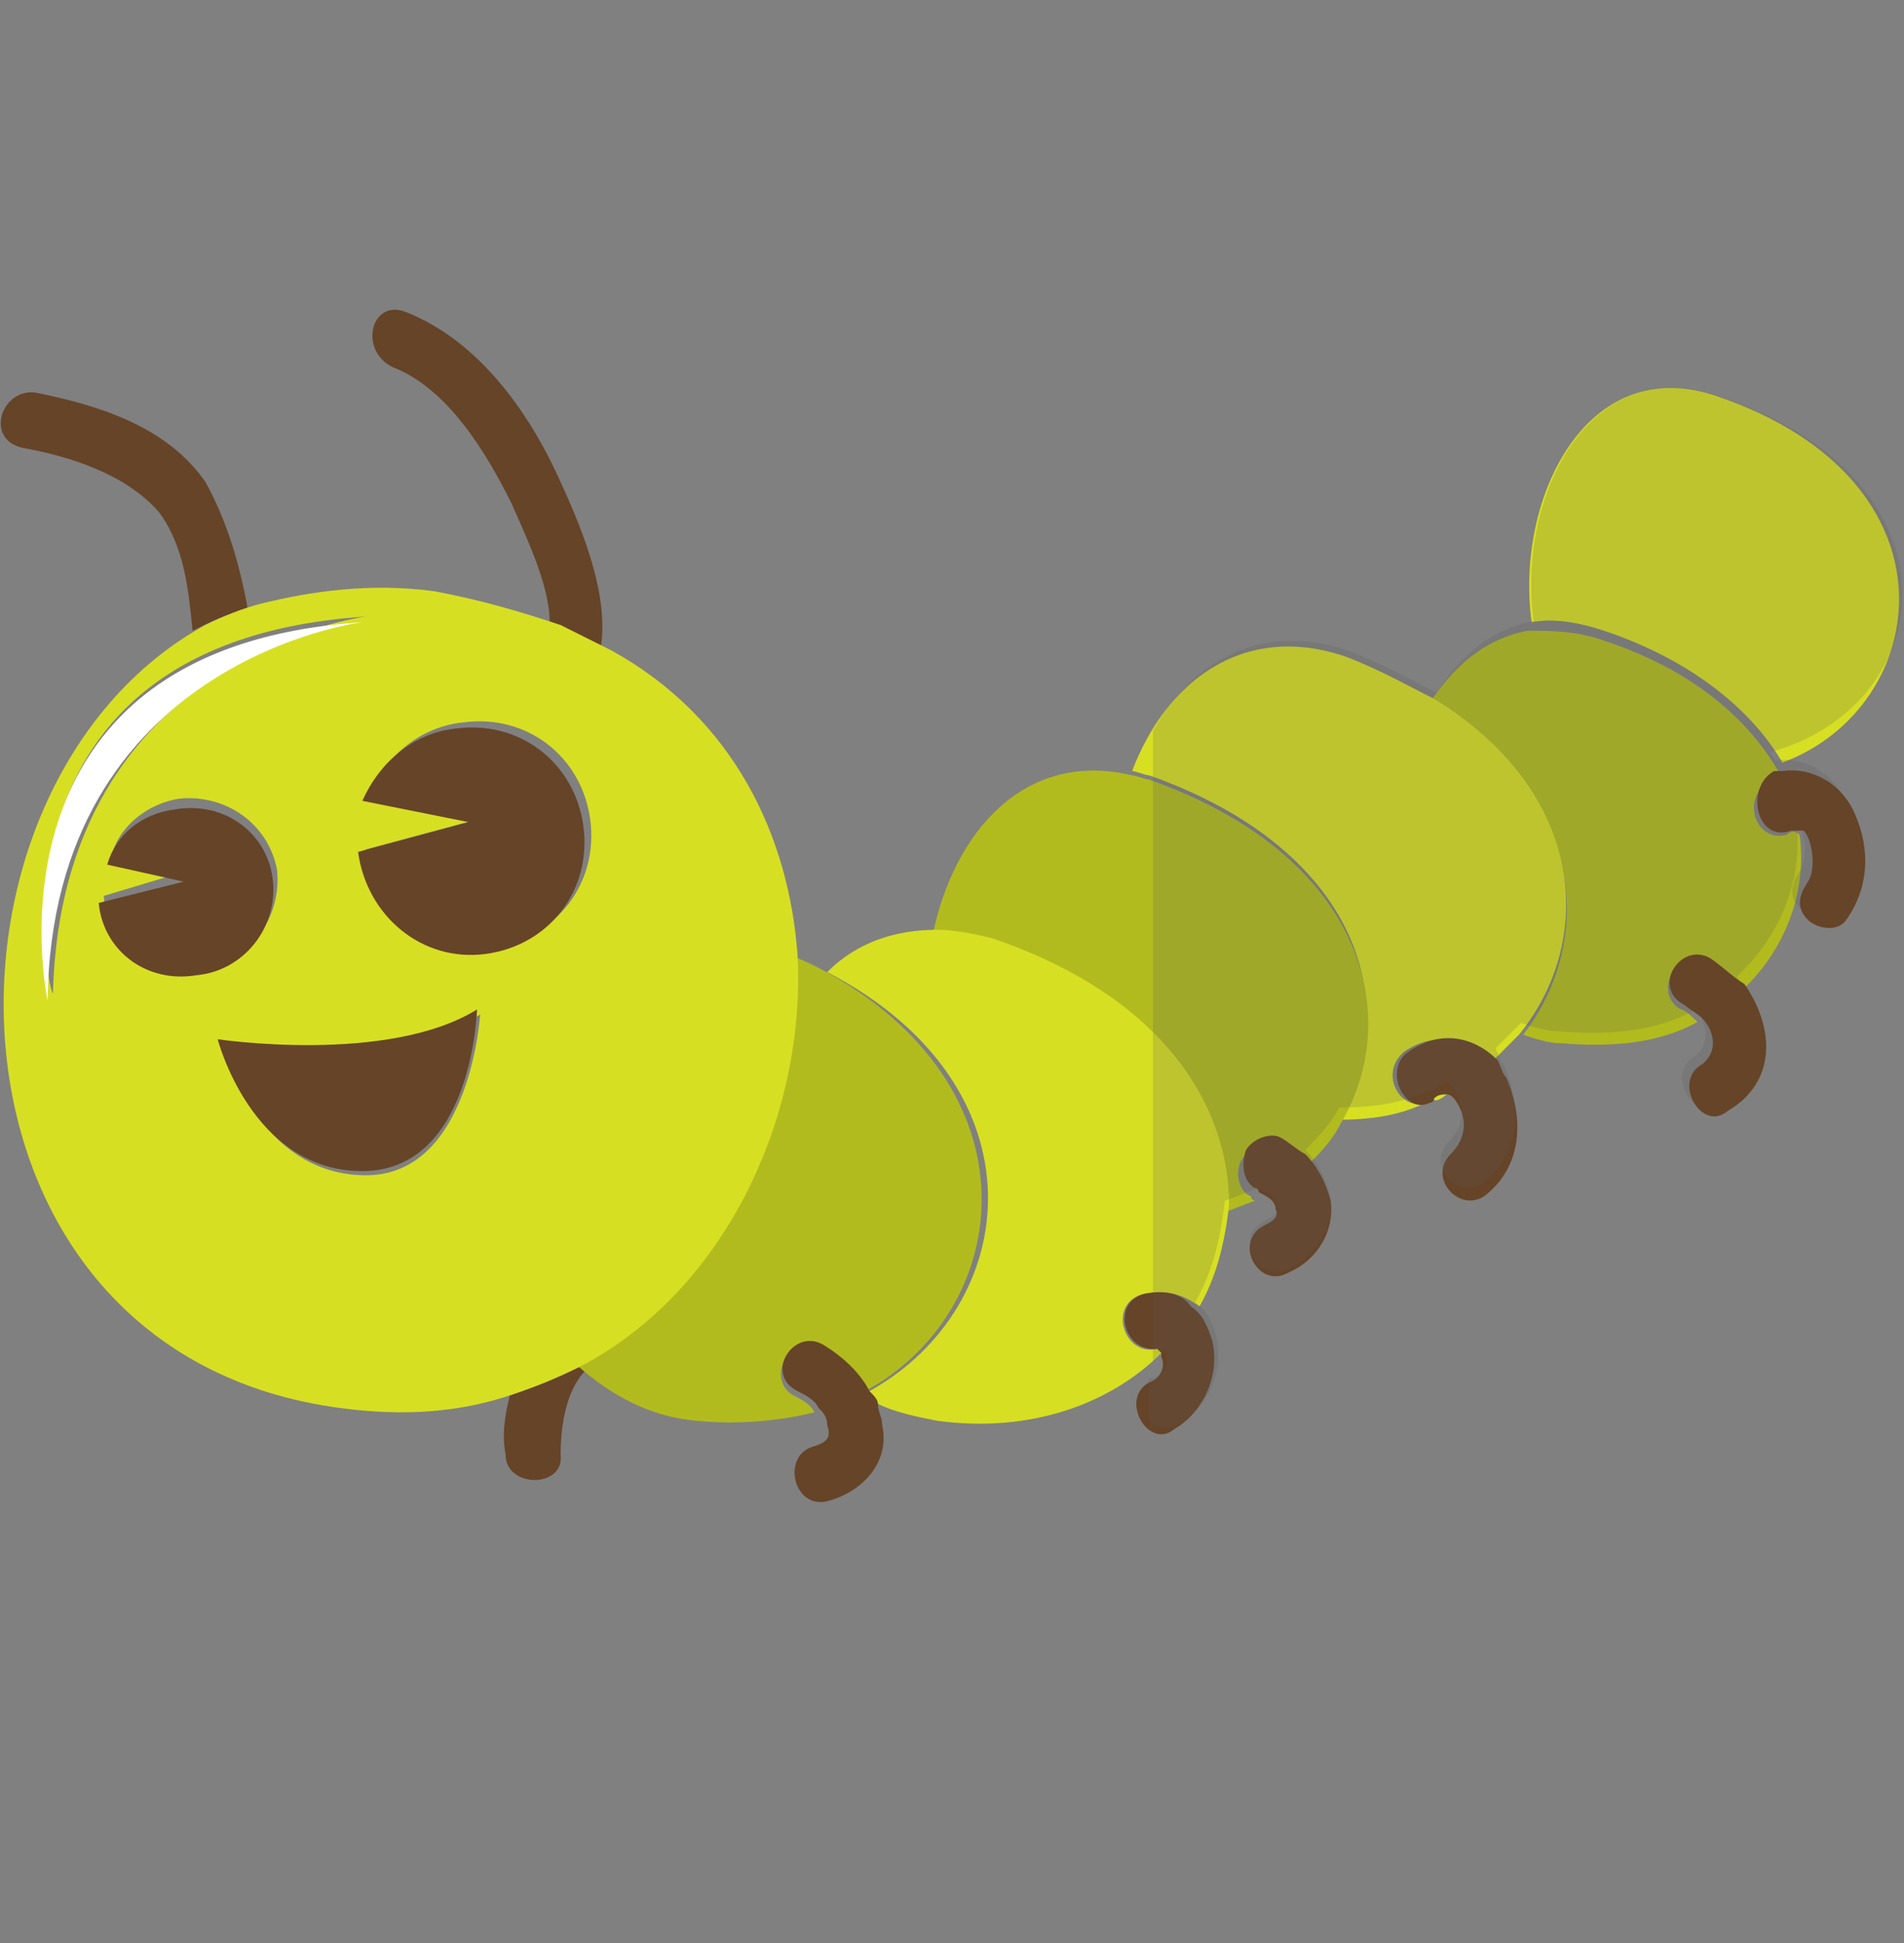 <?xml version="1.0" encoding="utf-8"?>
<!-- Generator: Adobe Illustrator 21.0.2, SVG Export Plug-In . SVG Version: 6.00 Build 0)  -->
<svg version="1.1" id="master-artboard" xmlns="http://www.w3.org/2000/svg" xmlns:xlink="http://www.w3.org/1999/xlink" x="0px"
	 y="0px" viewBox="0 0 150 153" style="enable-background:new 0 0 150 153;" xml:space="preserve">
<rect x="0" y="0" width="150" height="153" fill="#808080" stroke="none"/>
<style type="text/css">
	.st0{fill:#664428;}
	.st1{fill:#D7DF23;}
	.st2{fill:#B2BB1E;}
	.st3{fill:#FFFFFF;}
	.st4{opacity:0.2;}
	.st5{fill:#58595B;}
</style>
<g transform="matrix(3.349, 0, 0, 3.349, -3172.74, -292.937)">
	<g>
		<path class="st0" d="M952.2,98.8c-0.9-1.3-2.5-1.8-4-2.1c-0.8-0.1-1.2,1.1-0.3,1.3c1.1,0.2,2.4,0.6,3.2,1.5
			c0.6,0.8,0.7,1.8,0.8,2.8c0.4-0.2,0.8-0.4,1.3-0.5C953,100.7,952.7,99.7,952.2,98.8z"/>
	</g>
</g>
<g transform="matrix(3.349, 0, 0, 3.349, -3172.74, -292.937)">
	<path class="st0" d="M960.6,98.9c-0.7-1.6-1.9-3.4-3.7-4.1c-0.8-0.3-1.1,0.9-0.3,1.3c1.3,0.5,2.2,2,2.8,3.2
		c0.3,0.7,0.9,1.9,0.9,2.8c0.4,0.2,0.8,0.4,1.2,0.6C961.7,101.5,961.1,100,960.6,98.9z"/>
</g>
<g transform="matrix(3.333, 0, 0, 3.333, -3150.847, -290.749)">
	<path class="st0" d="M957.4,120.2c-0.1,0.4-0.2,0.9-0.1,1.4c0,0.8,1.4,0.8,1.3,0c0-0.6,0.1-1.5,0.6-2c0,0,0,0-0.1-0.1
		C958.5,119.8,958,120,957.4,120.2z"/>
</g>
<g transform="matrix(3.349, 0, 0, 3.349, -3172.74, -292.937)">
	<path class="st1" d="M985.1,102.3c2.1,0.7,3.5,1.9,4.2,3.1c3.5-1.3,4.3-6.6-1.5-8.6c-3.1-1.1-4.8,2.4-4.4,5.3
		C983.9,102,984.5,102.1,985.1,102.3z"/>
</g>
<g transform="matrix(3.349, 0, 0, 3.349, -3172.74, -292.937)">
	<path class="st2" d="M983.2,111.8c0.3,0.1,0.6,0.2,0.9,0.2c1.2,0.1,2.3,0,3.2-0.5c-0.1-0.1-0.3-0.3-0.4-0.3c-0.7-0.4,0-1.6,0.6-1.1
		c0.3,0.2,0.6,0.4,0.8,0.7c1-0.9,1.6-2.3,1.4-3.7c-0.1-0.1-0.2-0.1-0.3,0c-0.8,0.2-1.1-1-0.3-1.3c0.1,0,0.1,0,0.2,0
		c0-0.1-0.1-0.1-0.1-0.2c-0.7-1.2-2-2.4-4.2-3.1c-0.6-0.2-1.2-0.2-1.7-0.2c-1,0.2-1.7,0.8-2.3,1.7
		C984.7,106.1,984.9,109.6,983.2,111.8z"/>
</g>
<g transform="matrix(3.349, 0, 0, 3.349, -3172.74, -292.937)">
	<path class="st1" d="M981.1,113.3C981.1,113.3,981,113.3,981.1,113.3c0,0.1,0.2,0,0.3-0.1C981.3,113.2,981.2,113.2,981.1,113.3z"/>
</g>
<g transform="matrix(3.349, 0, 0, 3.349, -3172.74, -292.937)">
	<path class="st1" d="M978.8,113.8c0.8,0,1.5-0.1,2.1-0.4c-0.6,0.2-1.1-0.7-0.5-1.2c0.7-0.5,1.6-0.3,2.1,0.2
		c0.2-0.2,0.4-0.4,0.6-0.6c1.8-2.2,1.6-5.7-2-7.9c-0.6-0.3-1.3-0.7-2.1-1c-2.4-0.8-4.2,0.6-5,2.7c0.1,0,0.3,0.1,0.4,0.1
		C979.5,107.5,980.4,111.3,978.8,113.8z"/>
</g>
<g transform="matrix(3.349, 0, 0, 3.349, -3172.74, -292.937)">
	<path class="st2" d="M976.1,116c0.3-0.1,0.5-0.2,0.8-0.3c0,0-0.1,0-0.1-0.1c-0.3-0.1-0.4-0.6-0.2-0.9s0.6-0.4,0.9-0.2
		c0.2,0.1,0.4,0.2,0.6,0.4c0.3-0.3,0.6-0.6,0.8-1c1.5-2.5,0.6-6.3-4.5-8.1c-0.1,0-0.3-0.1-0.4-0.1c-2.5-0.6-4.2,1.3-4.7,3.8
		c0.4,0,0.8,0.1,1.3,0.2C974.6,111,976.2,113.6,976.1,116z"/>
</g>
<g transform="matrix(3.333, 0, 0, 3.333, -3150.847, -290.749)">
	<path class="st1" d="M965.9,120.1c0,0.1,0.1,0.2,0.2,0.3c0.4,0.2,0.9,0.3,1.4,0.4c2.2,0.3,4.1-0.4,5.3-1.6c0,0,0-0.1-0.1-0.1l0,0
		c-0.8,0.2-1.2-1.1-0.3-1.3c0.5-0.1,0.9,0,1.3,0.3c0.4-0.7,0.6-1.5,0.7-2.4c0-2.3-1.5-4.9-5.6-6.3c-0.4-0.1-0.9-0.2-1.3-0.2
		c-1,0-1.9,0.3-2.6,1C970.1,112.9,969.5,118.1,965.9,120.1z"/>
</g>
<g transform="matrix(3.333, 0, 0, 3.333, -3150.847, -290.749)">
	<path class="st2" d="M959,119.5C959.1,119.5,959.1,119.5,959,119.5c0.8,0.7,1.7,1.2,2.8,1.3c1,0.1,2,0,2.8-0.2
		c-0.1-0.2-0.3-0.3-0.5-0.4c-0.7-0.4,0-1.6,0.6-1.1c0.4,0.3,0.8,0.6,1.1,1c3.5-1.9,4.2-7.2-1.1-10c-0.2-0.1-0.4-0.2-0.7-0.3
		C964.4,113.6,962.5,117.6,959,119.5z"/>
</g>
<g transform="matrix(3.333, 0, 0, 3.333, -3148.847, -290.749)">
	<path class="st1" d="M952.8,120.5c1.5,0.2,2.8,0.1,4-0.3c0.6-0.2,1.1-0.4,1.7-0.7c3.4-1.8,5.3-5.9,5.1-9.7
		c-0.2-2.8-1.5-5.6-4.4-7.2c-0.4-0.2-0.8-0.4-1.2-0.6c-0.9-0.3-1.9-0.6-3-0.8c-1.5-0.2-2.9,0-4.1,0.3c-0.4,0.1-0.9,0.3-1.3,0.5
		C942.7,105.8,942.9,119.2,952.8,120.5z M947.2,108.4L947.2,108.4l2-0.6l-1.8-0.4c0.2-0.7,0.9-1.2,1.6-1.3c1.1-0.1,2.1,0.6,2.3,1.7
		c0.1,1.1-0.6,2.1-1.7,2.3C948.4,110.4,947.3,109.6,947.2,108.4z M953.4,115c-2.6,0-3.4-3.1-3.4-3.1s4,0.6,6.1-0.7
		C956.1,111.1,955.9,115,953.4,115z M955.7,104.3c1.5-0.2,2.8,0.8,3,2.3s-0.8,2.8-2.3,3s-2.8-0.8-3-2.3l0,0l2.6-0.7l-2.5-0.5
		C953.8,105.1,954.7,104.4,955.7,104.3z M953.4,101.8c0,0-7.2,0.9-7.4,8.9C945.9,110.8,944.1,102.4,953.4,101.8z"/>
</g>
<g transform="matrix(3.333, 0, 0, 3.333, -3150.847, -290.749)">
	<path class="st0" d="M964.8,119c-0.7-0.4-1.4,0.7-0.6,1.1c0.2,0.1,0.4,0.2,0.5,0.4c0.1,0.1,0.2,0.2,0.2,0.4c0.1,0.3,0,0.4-0.3,0.5
		c-0.8,0.2-0.5,1.5,0.3,1.3s1.5-0.9,1.3-1.8c0-0.2-0.1-0.3-0.1-0.5c0-0.1-0.1-0.2-0.2-0.3C965.7,119.7,965.3,119.3,964.8,119z"/>
</g>
<g transform="matrix(3.333, 0, 0, 3.333, -3150.847, -290.749)">
	<path class="st0" d="M972.4,117.8c-0.8,0.2-0.5,1.4,0.3,1.3l0,0l0.1,0.1v0.1c0.1,0.2,0,0.5-0.3,0.6c-0.7,0.4,0,1.6,0.6,1.1
		c0.7-0.4,1.1-1.3,0.9-2.1c-0.1-0.3-0.2-0.6-0.5-0.8C973.3,117.8,972.9,117.7,972.4,117.8z"/>
</g>
<g transform="matrix(3.333, 0, 0, 3.333, -3150.847, -290.749)">
	<path class="st0" d="M974.8,114.4c-0.1,0.3-0.1,0.7,0.2,0.9c0,0,0.1,0,0.1,0.1c0.2,0.1,0.4,0.2,0.4,0.4c0.1,0.2-0.1,0.3-0.3,0.4
		c-0.7,0.4-0.1,1.5,0.6,1.1c0.7-0.3,1.1-1,1-1.7c-0.1-0.4-0.3-0.8-0.6-1.1c-0.2-0.1-0.4-0.3-0.6-0.4
		C975.4,114,975,114.1,974.8,114.4z"/>
</g>
<g transform="matrix(3.349, 0, 0, 3.349, -3172.74, -292.937)">
	<path class="st0" d="M980.5,112.2c-0.6,0.4-0.1,1.5,0.5,1.2l0,0c0,0,0.1,0,0.1-0.1c0.1-0.1,0.2-0.1,0.3-0.1s0.2,0.1,0.3,0.3
		c0.2,0.4,0.1,0.8-0.2,1.1c-0.6,0.6,0.3,1.5,0.9,0.9c0.8-0.7,0.8-1.8,0.4-2.7c-0.1-0.1-0.1-0.2-0.2-0.4
		C982,111.8,981.2,111.7,980.5,112.2z"/>
</g>
<g transform="matrix(3.349, 0, 0, 3.349, -3167.74, -292.937)">
	<path class="st0" d="M954.3,107.5L954.3,107.5c0.2,1.5,1.5,2.6,3,2.4s2.5-1.5,2.3-3s-1.5-2.5-3-2.3c-1,0.1-1.8,0.8-2.2,1.7l2.5,0.5
		L954.3,107.5z"/>
</g>
<g transform="matrix(3.349, 0, 0, 3.349, -3166.74, -292.937)">
	<path class="st0" d="M952,108.2c-0.1-1.1-1.1-1.9-2.3-1.7c-0.8,0.1-1.4,0.6-1.6,1.3l1.8,0.4l-2,0.5l0,0c0.1,1.1,1.1,1.9,2.3,1.7
		C951.3,110.3,952.1,109.3,952,108.2z"/>
</g>
<g transform="matrix(3.349, 0, 0, 3.349, -3165.74, -296.937)">
	<path class="st0" d="M950.4,113.1c0,0,0.8,3.1,3.4,3.1c2.6,0,2.7-3.8,2.7-3.8C954.4,113.7,950.4,113.1,950.4,113.1z"/>
</g>
<g transform="matrix(3.349, 0, 0, 3.349, -3164.74, -292.937)">
	<path class="st3" d="M946.1,111c0.1-8,7.4-8.9,7.4-8.9C944.3,102.7,946.1,111,946.1,111z"/>
</g>
<g transform="matrix(3.333, 0, 0, 3.333, -3150.847, -290.749)" class="st4">
	<path class="st5" d="M986,96.6c-3.1-1.1-4.8,2.4-4.4,5.3c-1,0.2-1.7,0.8-2.3,1.7c-0.6-0.3-1.3-0.7-2.1-1c-2.1-0.7-3.7,0.3-4.6,1.9
		v14.9c0.1-0.1,0.2-0.2,0.3-0.3v0.1c0.1,0.2,0,0.5-0.3,0.6c0,0,0,0-0.1,0v1c0.2,0.2,0.4,0.2,0.7,0.1c0.7-0.4,1.1-1.3,0.9-2.1
		c-0.1-0.3-0.2-0.6-0.5-0.8c0.4-0.7,0.6-1.5,0.7-2.4c0.3-0.1,0.5-0.2,0.8-0.3c0.2,0.1,0.4,0.2,0.4,0.4c0.1,0.2-0.1,0.3-0.3,0.4
		c-0.7,0.4-0.1,1.5,0.6,1.1c0.7-0.3,1.1-1,1-1.7c-0.1-0.4-0.3-0.8-0.6-1.1c0.3-0.3,0.6-0.6,0.8-1c0.8,0,1.5-0.1,2.1-0.4l0,0
		c0.1,0,0.3-0.1,0.4-0.2c0.1,0,0.2,0.1,0.3,0.3c0.2,0.4,0.1,0.8-0.2,1.1c-0.6,0.6,0.3,1.5,0.9,0.9c0.8-0.7,0.8-1.8,0.4-2.7
		c-0.1-0.1-0.1-0.2-0.2-0.4c0.2-0.2,0.4-0.4,0.6-0.6c0.3,0.1,0.6,0.2,0.9,0.2c1.2,0.1,2.3,0,3.2-0.5c0.3,0.3,0.4,0.8,0,1.1
		c-0.7,0.4,0,1.6,0.6,1.1c1.2-0.7,1.1-2,0.4-3c1-0.9,1.6-2.3,1.4-3.7c0.2,0.2,0.3,0.9,0.1,1.2c-0.2,0.3-0.3,0.6,0,0.9
		c0.2,0.2,0.7,0.3,0.9,0c0.5-0.7,0.6-1.6,0.2-2.5c-0.3-0.7-1-1.1-1.7-1c0-0.1-0.1-0.1-0.1-0.2C991.2,103.9,991.9,98.6,986,96.6z"/>
</g>
<g transform="matrix(3.349, 0, 0, 3.349, -3172.74, -292.937)">
	<path class="st0" d="M987.6,110c-0.7-0.4-1.4,0.7-0.6,1.1c0.1,0.1,0.3,0.2,0.4,0.3c0.3,0.3,0.4,0.8,0,1.1c-0.7,0.4,0,1.6,0.6,1.1
		c1.2-0.7,1.1-2,0.4-3C988.2,110.5,987.9,110.2,987.6,110z"/>
</g>
<g transform="matrix(3.349, 0, 0, 3.349, -3172.74, -292.937)">
	<path class="st0" d="M989.5,107c0.1,0,0.2,0,0.3,0c0.2,0.2,0.3,0.9,0.1,1.2c-0.2,0.3-0.3,0.6,0,0.9c0.2,0.2,0.7,0.3,0.9,0
		c0.5-0.7,0.6-1.6,0.2-2.5c-0.3-0.7-1-1.1-1.7-1c-0.1,0-0.1,0-0.2,0C988.4,106,988.7,107.3,989.5,107z"/>
</g>
</svg>
